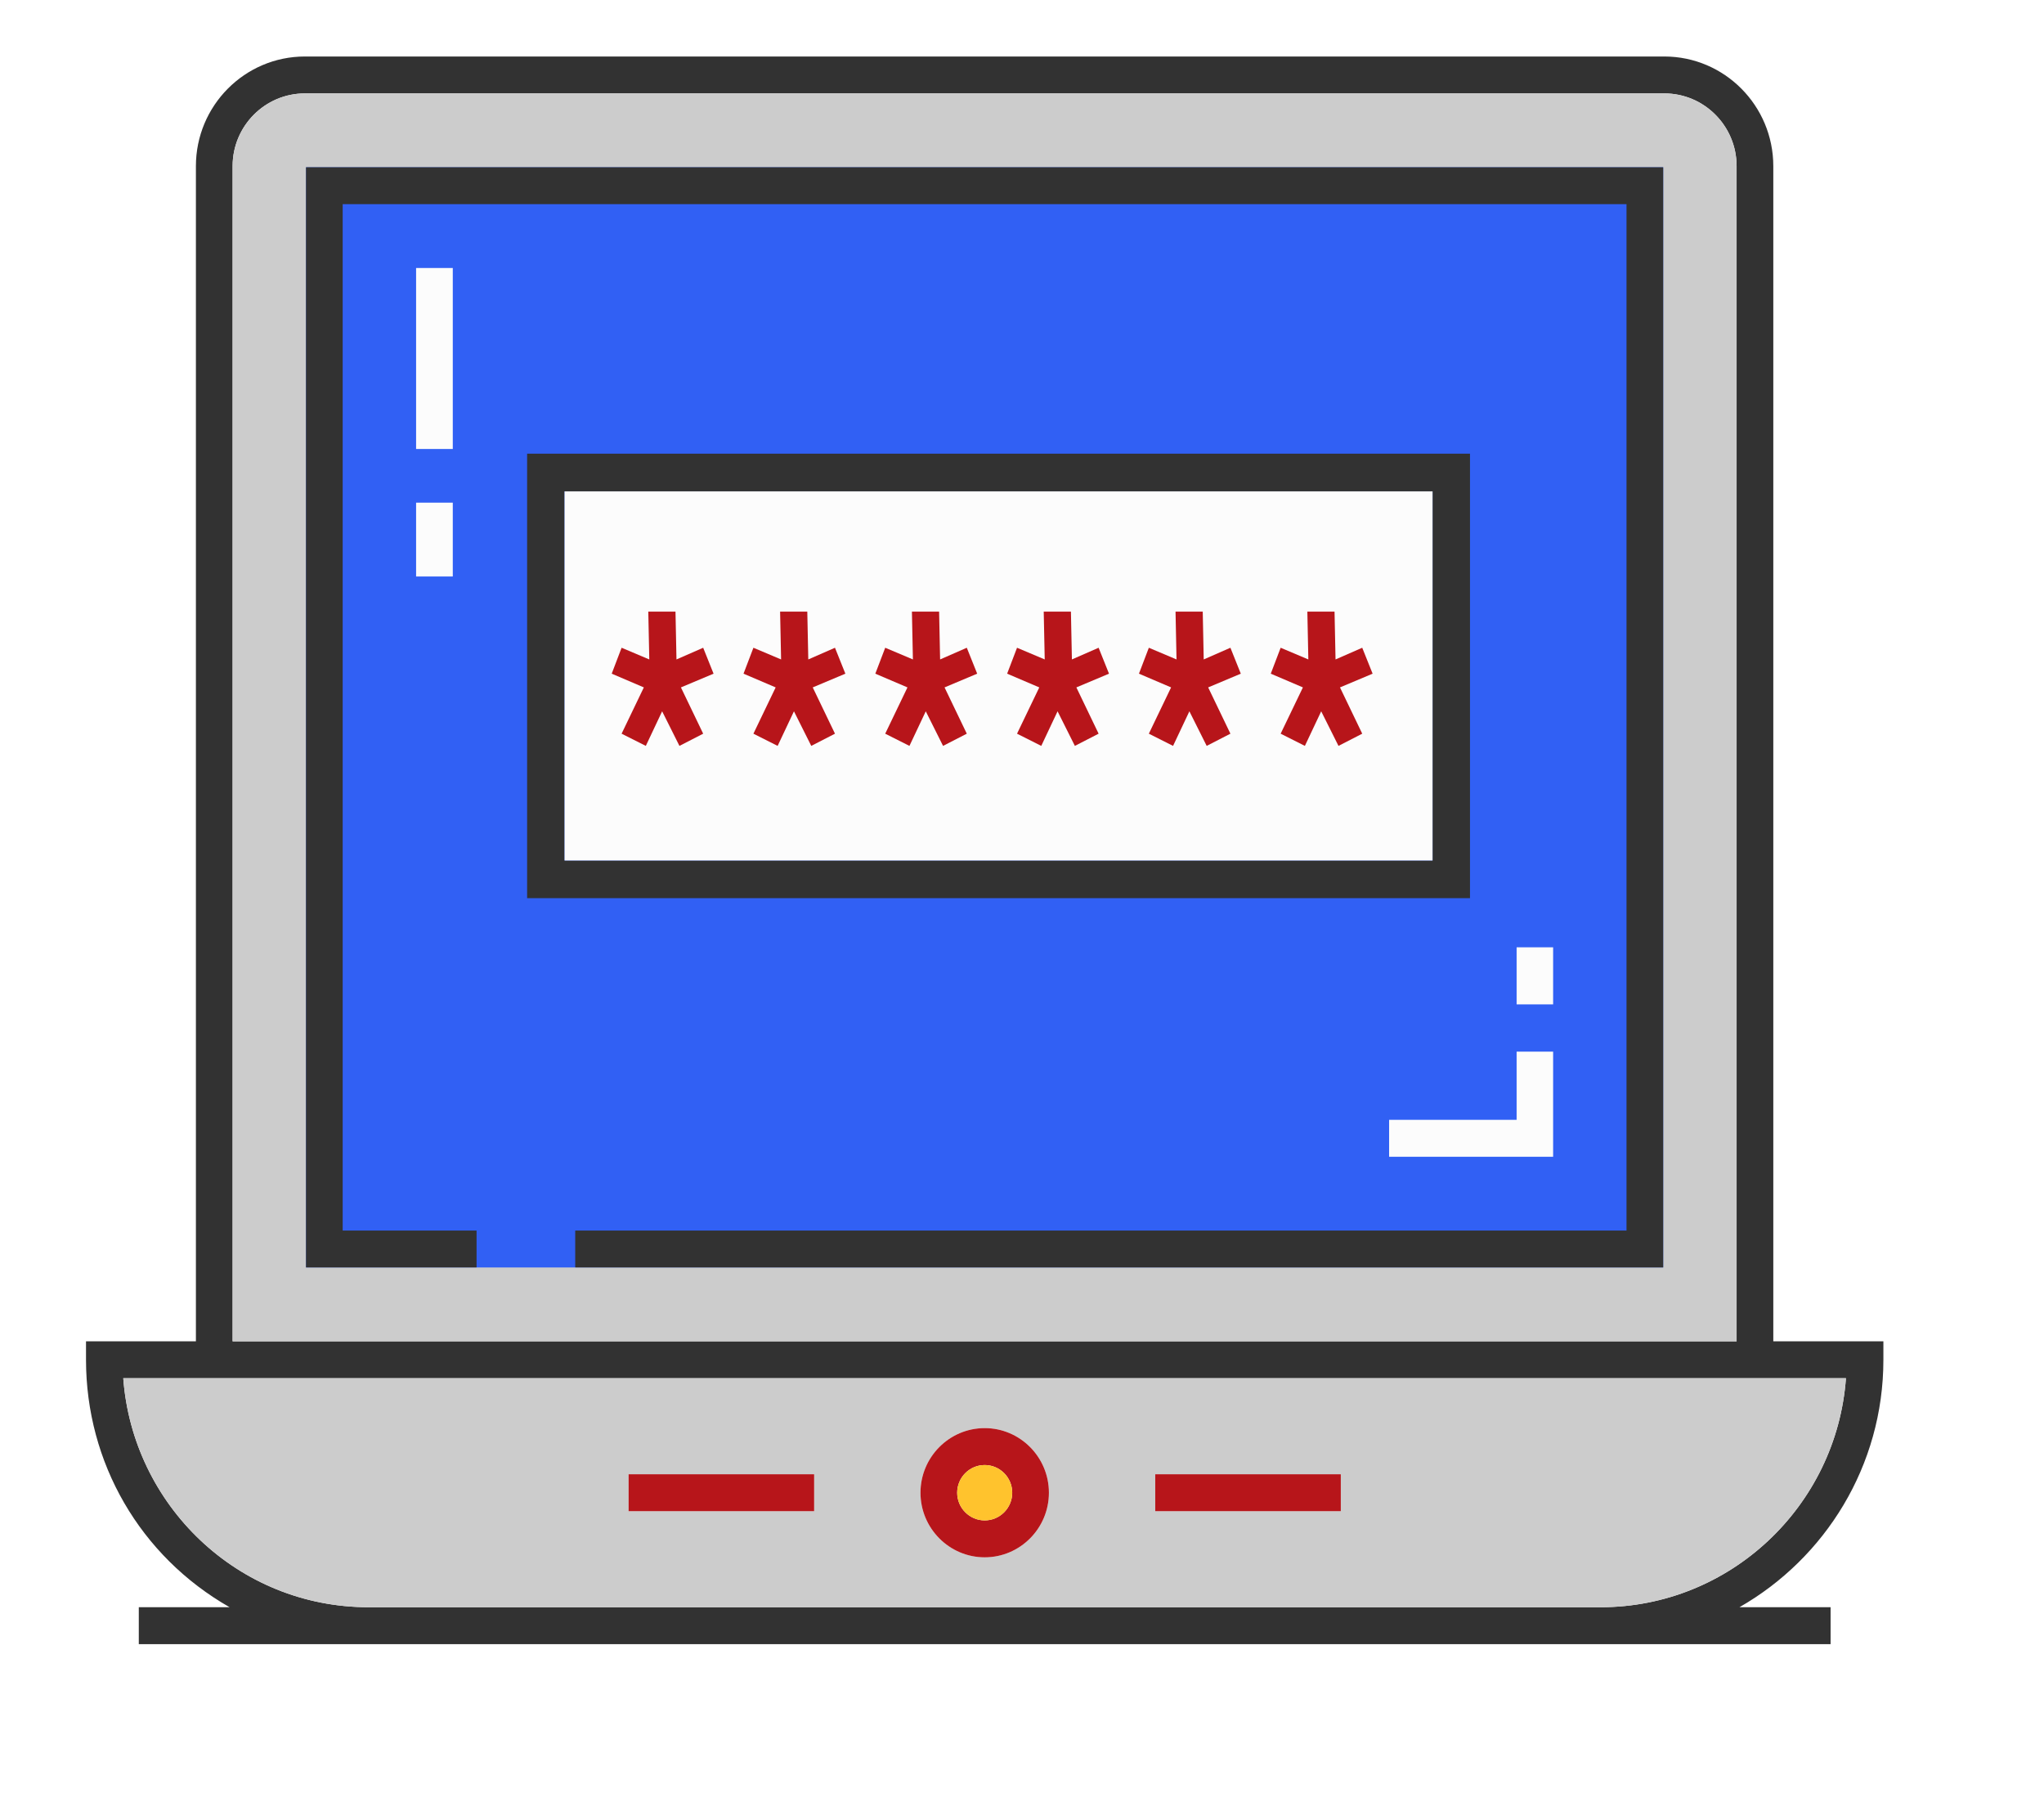 <svg width="137" height="122" viewBox="0 0 137 122" fill="none" xmlns="http://www.w3.org/2000/svg">
<g filter="url(#filter0_d)">
<path d="M9.216 113.985C7.183 113.985 5.526 112.331 5.526 110.274V103.937H5.853C3.368 100.238 2 95.833 2 91.137V89.825C2 87.779 3.644 86.113 5.689 86.113C7.722 86.113 9.379 84.46 9.379 82.402V14.832C9.366 6.64 15.967 0 24.111 0H107.864C116.008 0 122.621 6.64 122.621 14.845V82.415C122.621 84.46 124.265 86.126 126.311 86.126H126.323C128.356 86.126 130.013 87.779 130.013 89.837V91.15C130.013 95.782 128.594 100.226 126.085 103.949H126.474V110.286C126.474 112.331 124.83 113.997 122.784 113.997H9.216V113.985ZM22.179 96.161C18.038 96.161 16.996 102.119 20.962 103.356C22.154 103.735 23.421 103.937 24.726 103.937H107.286C108.591 103.937 109.859 103.735 111.051 103.356C115.004 102.119 113.975 96.161 109.834 96.161H22.179ZM112.632 82.415V14.832C112.632 12.181 110.499 10.048 107.876 10.048H24.111C21.476 10.048 19.355 12.194 19.355 14.832V82.402C19.355 84.447 20.999 86.113 23.045 86.113H108.955C110.988 86.113 112.632 84.46 112.632 82.415Z" fill="white"/>
</g>
<path d="M126.235 91.138V89.901H118.856V11.134C118.856 7.082 115.581 3.787 111.553 3.787H20.434C16.406 3.787 13.131 7.082 13.131 11.134V89.901H5.765V91.138C5.765 98.042 9.391 104.303 15.39 107.724H9.303V110.198H122.696V107.724H116.585C122.332 104.442 126.235 98.244 126.235 91.138ZM15.591 11.134C15.591 8.445 17.762 6.261 20.434 6.261H111.553C114.226 6.261 116.397 8.445 116.397 11.134V89.901H15.591V11.134ZM107.274 107.724H24.714C15.904 107.724 8.889 100.845 8.262 92.375H123.725C123.098 100.946 115.958 107.724 107.274 107.724Z" fill="#323232"/>
<path d="M8.262 92.374C8.89 100.844 15.905 107.724 24.714 107.724H107.274C115.958 107.724 123.098 100.945 123.726 92.374H8.262ZM54.568 101.286H42.132V98.812H54.568V101.286ZM66 104.379C63.629 104.379 61.696 102.435 61.696 100.049C61.696 97.663 63.629 95.719 66 95.719C68.372 95.719 70.305 97.663 70.305 100.049C70.305 102.435 68.372 104.379 66 104.379ZM89.868 101.286H77.432V98.812H89.868V101.286Z" fill="#CCCCCC"/>
<path d="M111.553 6.262H20.435C17.762 6.262 15.591 8.446 15.591 11.134V89.901H116.397V11.134C116.397 8.446 114.226 6.262 111.553 6.262ZM104.099 70.487V77.531H93.106V75.057H101.652V70.487H104.099ZM101.652 67.319V63.494H104.099V67.319H101.652ZM98.527 60.199H35.33V30.409H98.527V60.199ZM111.478 84.953H38.556V82.479H109.018V13.684H22.97V82.479H31.942V84.953H20.51V11.21H111.478V84.953ZM27.889 30.094V17.963H30.349V30.094H27.889ZM30.349 33.691V38.639H27.889V33.691H30.349Z" fill="#CCCCCC"/>
<path d="M111.478 11.209H20.51V84.952H111.478V11.209Z" fill="#3160F4"/>
<path d="M111.478 11.209V84.952H38.555V82.478H109.018V13.683H22.969V82.478H31.942V84.952H20.51V11.209H111.478Z" fill="#323232"/>
<path d="M30.348 33.69H27.889V38.639H30.348V33.69Z" fill="#FCFCFC"/>
<path d="M30.348 17.962H27.889V30.093H30.348V17.962Z" fill="#FCFCFC"/>
<path d="M104.099 63.493H101.652V67.318H104.099V63.493Z" fill="#FCFCFC"/>
<path d="M104.099 70.486V77.531H93.106V75.056H101.652V70.486H104.099Z" fill="#FCFCFC"/>
<path d="M66 95.719C63.628 95.719 61.696 97.663 61.696 100.049C61.696 102.435 63.628 104.379 66 104.379C68.372 104.379 70.304 102.435 70.304 100.049C70.304 97.663 68.372 95.719 66 95.719ZM66 101.904C64.984 101.904 64.155 101.071 64.155 100.049C64.155 99.026 64.984 98.193 66 98.193C67.017 98.193 67.845 99.026 67.845 100.049C67.845 101.071 67.017 101.904 66 101.904Z" fill="#B7151A"/>
<path d="M67.845 100.049C67.845 101.072 67.016 101.905 66 101.905C64.984 101.905 64.155 101.072 64.155 100.049C64.155 99.027 64.984 98.193 66 98.193C67.016 98.193 67.845 99.027 67.845 100.049Z" fill="#FFC32D"/>
<path d="M89.868 98.812H77.432V101.286H89.868V98.812Z" fill="#B7151A"/>
<path d="M54.568 98.812H42.132V101.286H54.568V98.812Z" fill="#B7151A"/>
<path d="M35.33 30.408V60.199H98.527V30.408H35.33ZM96.017 57.674H37.84V32.933H96.017V57.674Z" fill="#323232"/>
<path d="M96.017 32.933H37.84V57.674H96.017V32.933Z" fill="#FCFCFC"/>
<path d="M41.663 49.175L43.286 49.993L44.38 47.675L45.54 49.993L47.131 49.175L45.639 46.073L47.827 45.153L47.131 43.415L45.341 44.199L45.275 40.995H43.452L43.519 44.199L41.663 43.415L41 45.153L43.154 46.073L41.663 49.175Z" fill="#B7151A"/>
<path d="M50.498 49.175L52.121 49.993L53.215 47.675L54.375 49.993L55.965 49.175L54.474 46.073L56.661 45.153L55.965 43.415L54.176 44.199L54.109 40.995H52.287L52.353 44.199L50.498 43.415L49.835 45.153L51.989 46.073L50.498 49.175Z" fill="#B7151A"/>
<path d="M59.332 49.175L60.956 49.993L62.05 47.675L63.209 49.993L64.8 49.175L63.309 46.073L65.496 45.153L64.8 43.415L63.011 44.199L62.944 40.995H61.122L61.188 44.199L59.332 43.415L58.669 45.153L60.823 46.073L59.332 49.175Z" fill="#B7151A"/>
<path d="M68.167 49.175L69.791 49.993L70.884 47.675L72.044 49.993L73.635 49.175L72.144 46.073L74.331 45.153L73.635 43.415L71.845 44.199L71.779 40.995H69.956L70.023 44.199L68.167 43.415L67.504 45.153L69.658 46.073L68.167 49.175Z" fill="#B7151A"/>
<path d="M77.002 49.175L78.625 49.993L79.719 47.675L80.879 49.993L82.469 49.175L80.978 46.073L83.165 45.153L82.469 43.415L80.68 44.199L80.614 40.995H78.791L78.857 44.199L77.002 43.415L76.339 45.153L78.493 46.073L77.002 49.175Z" fill="#B7151A"/>
<path d="M85.836 49.175L87.46 49.993L88.554 47.675L89.713 49.993L91.304 49.175L89.813 46.073L92 45.153L91.304 43.415L89.515 44.199L89.448 40.995H87.626L87.692 44.199L85.836 43.415L85.174 45.153L87.328 46.073L85.836 49.175Z" fill="#B7151A"/>
<defs>
<filter id="filter0_d" x="0" y="0" width="136.013" height="121.997" filterUnits="userSpaceOnUse" color-interpolation-filters="sRGB">
<feFlood flood-opacity="0" result="BackgroundImageFix"/>
<feColorMatrix in="SourceAlpha" type="matrix" values="0 0 0 0 0 0 0 0 0 0 0 0 0 0 0 0 0 0 127 0"/>
<feOffset dx="2" dy="4"/>
<feGaussianBlur stdDeviation="2"/>
<feColorMatrix type="matrix" values="0 0 0 0 0 0 0 0 0 0 0 0 0 0 0 0 0 0 0.25 0"/>
<feBlend mode="normal" in2="BackgroundImageFix" result="effect1_dropShadow"/>
<feBlend mode="normal" in="SourceGraphic" in2="effect1_dropShadow" result="shape"/>
</filter>
</defs>
</svg>
